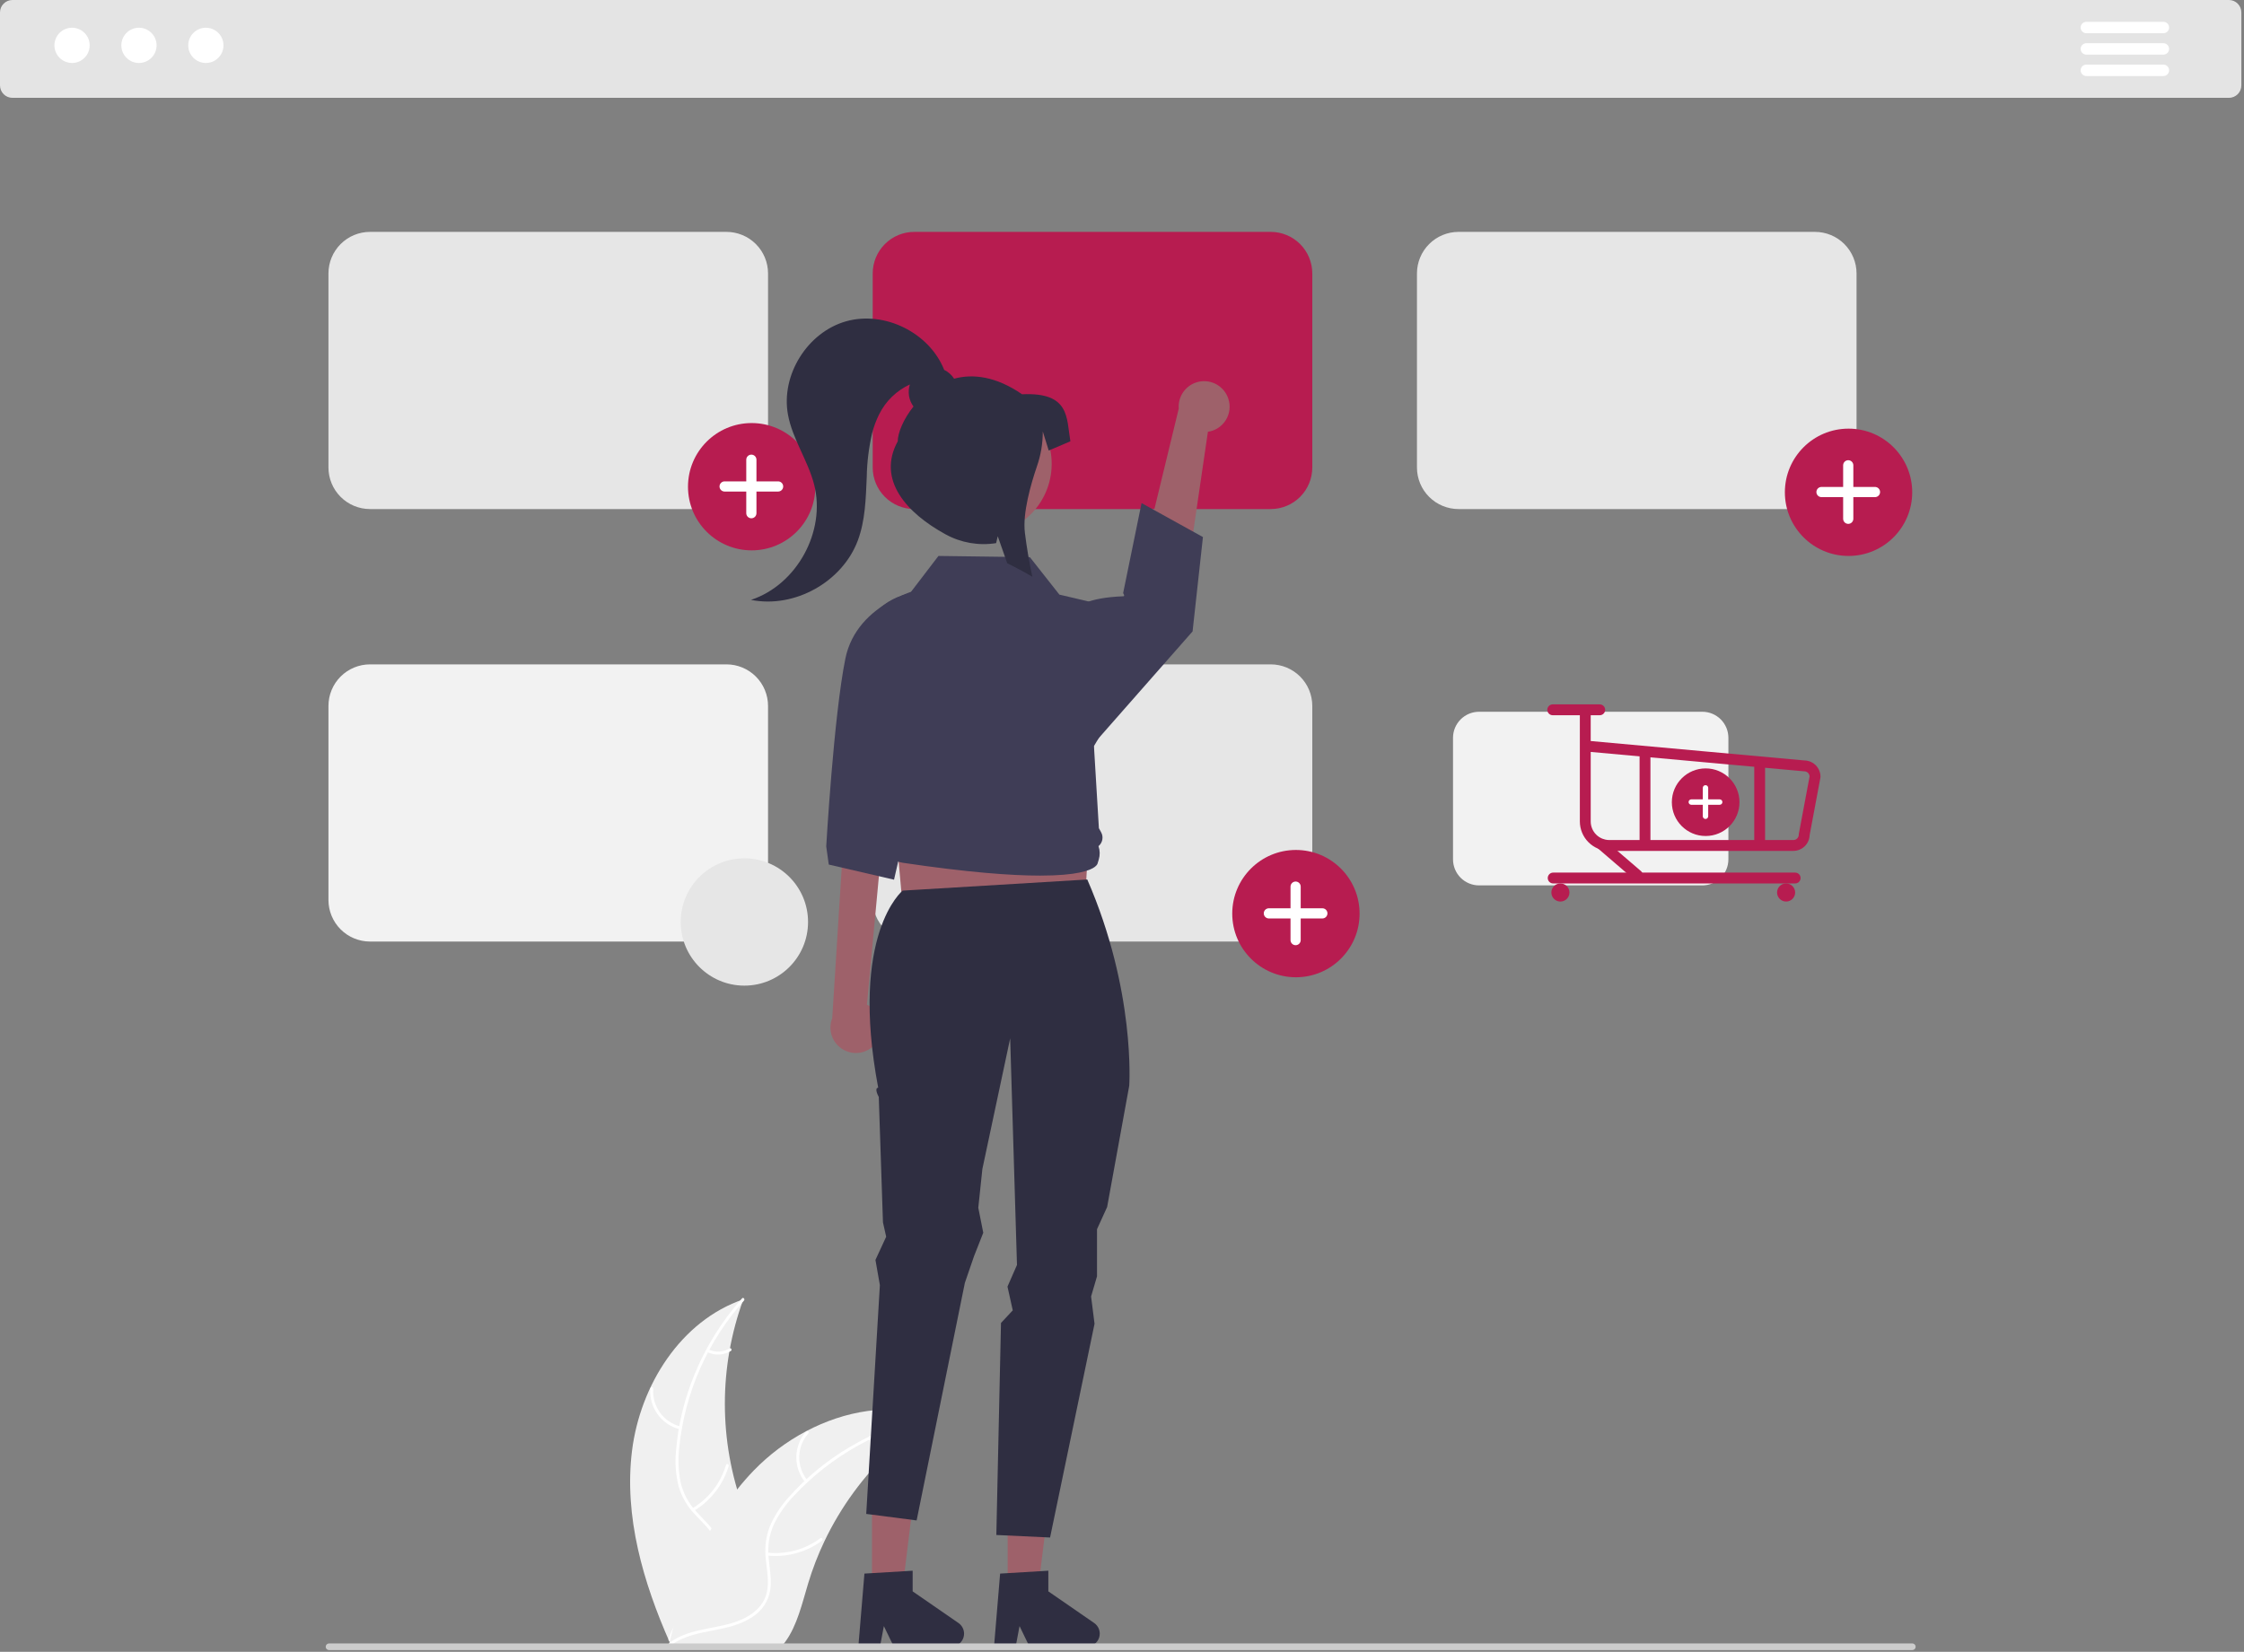 <svg width="804" height="592" viewBox="0 0 804 592" fill="none" xmlns="http://www.w3.org/2000/svg">
<rect x="0" y="0" width="804" height="592" fill="#808080" stroke="none"/>
<g clip-path="url(#clip0_611_2)">
<path d="M798.604 35.063H4.448C3.269 35.062 2.138 34.593 1.304 33.758C0.47 32.925 0.001 31.794 0 30.614V4.448C0.001 3.269 0.47 2.138 1.304 1.304C2.138 0.47 3.269 0.001 4.448 0H798.604C799.783 0.001 800.914 0.47 801.748 1.304C802.582 2.138 803.051 3.269 803.052 4.448V30.614C803.051 31.794 802.582 32.925 801.748 33.758C800.914 34.593 799.783 35.062 798.604 35.063Z" fill="#E4E4E4"/>
<path d="M25.816 22.571C29.303 22.571 32.131 19.743 32.131 16.255C32.131 12.767 29.303 9.94 25.816 9.94C22.328 9.94 19.5 12.767 19.5 16.255C19.5 19.743 22.328 22.571 25.816 22.571Z" fill="white"/>
<path d="M49.787 22.571C53.275 22.571 56.103 19.743 56.103 16.255C56.103 12.767 53.275 9.94 49.787 9.94C46.299 9.94 43.472 12.767 43.472 16.255C43.472 19.743 46.299 22.571 49.787 22.571Z" fill="white"/>
<path d="M73.76 22.571C77.248 22.571 80.075 19.743 80.075 16.255C80.075 12.767 77.248 9.94 73.76 9.94C70.272 9.94 67.444 12.767 67.444 16.255C67.444 19.743 70.272 22.571 73.76 22.571Z" fill="white"/>
<path d="M775.117 11.908H747.513C746.971 11.907 746.452 11.691 746.07 11.308C745.687 10.925 745.473 10.405 745.473 9.864C745.473 9.322 745.687 8.803 746.07 8.419C746.452 8.036 746.971 7.82 747.513 7.819H775.117C775.659 7.818 776.179 8.033 776.562 8.416C776.946 8.799 777.162 9.318 777.163 9.86C777.164 10.402 776.95 10.922 776.568 11.306C776.186 11.69 775.667 11.907 775.125 11.908H775.117Z" fill="white"/>
<path d="M775.117 19.576H747.513C746.971 19.575 746.452 19.359 746.07 18.976C745.687 18.592 745.473 18.073 745.473 17.531C745.473 16.99 745.687 16.47 746.07 16.087C746.452 15.704 746.971 15.488 747.513 15.487H775.117C775.659 15.486 776.179 15.701 776.562 16.084C776.946 16.466 777.162 16.986 777.163 17.527C777.164 18.069 776.95 18.59 776.568 18.974C776.186 19.358 775.667 19.574 775.125 19.576H775.117Z" fill="white"/>
<path d="M775.117 27.244H747.513C746.971 27.244 746.451 27.028 746.067 26.645C745.684 26.261 745.468 25.741 745.468 25.199C745.468 24.657 745.684 24.137 746.067 23.753C746.451 23.37 746.971 23.154 747.513 23.154H775.117C775.659 23.153 776.18 23.368 776.564 23.75C776.948 24.133 777.165 24.653 777.166 25.195C777.167 25.738 776.952 26.258 776.57 26.642C776.187 27.026 775.667 27.243 775.125 27.244H775.117Z" fill="white"/>
<path d="M226.443 519.964C229.365 496.466 243.928 473.313 266.338 465.667C257.5 489.853 257.502 516.385 266.344 540.57C269.787 549.885 274.587 559.887 271.348 569.275C269.333 575.116 264.402 579.585 258.891 582.38C253.38 585.174 247.263 586.506 241.224 587.811L240.035 588.794C230.446 567.143 223.521 543.462 226.443 519.964Z" fill="#F0F0F0"/>
<path d="M266.561 466.111C253.51 480.734 245.399 499.097 243.379 518.592C242.869 522.781 243.023 527.024 243.835 531.166C244.757 535.174 246.735 538.863 249.564 541.848C252.146 544.685 255.115 547.287 256.962 550.702C257.882 552.464 258.419 554.401 258.538 556.385C258.656 558.369 258.354 560.356 257.651 562.215C256.02 566.893 252.806 570.706 249.533 574.326C245.898 578.344 242.06 582.461 240.515 587.789C240.328 588.435 239.337 588.106 239.524 587.462C242.212 578.192 251.21 572.927 255.501 564.578C257.504 560.682 258.344 556.159 256.467 552.047C254.825 548.451 251.766 545.764 249.126 542.915C246.324 540.043 244.267 536.528 243.136 532.678C242.116 528.592 241.799 524.361 242.198 520.168C242.946 510.715 245.175 501.437 248.805 492.676C252.892 482.653 258.664 473.404 265.87 465.328C266.316 464.828 267.004 465.614 266.561 466.111Z" fill="white"/>
<path d="M243.659 512.276C240.435 511.493 237.593 509.589 235.642 506.905C233.691 504.22 232.759 500.93 233.01 497.621C233.021 497.486 233.085 497.361 233.187 497.272C233.289 497.182 233.421 497.136 233.556 497.143C233.692 497.15 233.819 497.209 233.911 497.308C234.004 497.406 234.055 497.537 234.053 497.673C233.813 500.754 234.682 503.819 236.504 506.315C238.325 508.811 240.979 510.574 243.987 511.285C244.64 511.44 244.309 512.431 243.659 512.276Z" fill="white"/>
<path d="M248.065 540.582C253.89 537.105 258.189 531.559 260.107 525.052C260.296 524.407 261.287 524.735 261.098 525.379C259.09 532.147 254.604 537.909 248.535 541.514C247.956 541.858 247.49 540.924 248.065 540.582Z" fill="white"/>
<path d="M253.861 483.642C255.046 484.205 256.351 484.465 257.661 484.398C258.971 484.332 260.244 483.941 261.366 483.261C261.94 482.91 262.405 483.845 261.835 484.193C260.592 484.939 259.186 485.369 257.739 485.445C256.292 485.522 254.848 485.243 253.534 484.633C253.405 484.586 253.299 484.492 253.237 484.369C253.176 484.247 253.163 484.105 253.202 483.974C253.246 483.843 253.34 483.735 253.463 483.672C253.586 483.61 253.729 483.599 253.861 483.642Z" fill="white"/>
<path d="M334.648 507.637C334.295 507.866 333.943 508.095 333.59 508.333C328.871 511.436 324.411 514.918 320.255 518.744C319.929 519.034 319.603 519.334 319.286 519.633C309.373 528.957 301.276 540.041 295.408 552.32C293.078 557.208 291.122 562.267 289.559 567.452C287.401 574.613 285.631 582.549 281.359 588.406C280.92 589.022 280.444 589.611 279.932 590.168H241.326C241.239 590.124 241.151 590.089 241.062 590.045L239.521 590.115C239.583 589.842 239.653 589.56 239.715 589.287C239.75 589.129 239.794 588.97 239.829 588.812C239.856 588.706 239.882 588.6 239.9 588.503C239.909 588.468 239.918 588.433 239.926 588.406C239.944 588.31 239.97 588.221 239.988 588.133C240.376 586.557 240.775 584.98 241.186 583.403C241.186 583.395 241.186 583.395 241.194 583.386C244.211 571.342 248.646 559.699 254.406 548.7C254.583 548.374 254.759 548.039 254.953 547.713C257.62 542.844 260.681 538.202 264.104 533.832C265.987 531.445 267.989 529.155 270.103 526.97C275.576 521.336 281.901 516.599 288.846 512.93C302.692 505.62 318.723 502.819 333.52 507.284C333.899 507.399 334.269 507.514 334.648 507.637Z" fill="#F0F0F0"/>
<path d="M334.561 508.127C315.337 511.945 297.804 521.723 284.454 536.073C281.525 539.111 279.093 542.592 277.248 546.387C275.571 550.143 274.929 554.279 275.39 558.366C275.744 562.185 276.548 566.051 275.967 569.89C275.64 571.85 274.903 573.72 273.803 575.376C272.704 577.031 271.266 578.436 269.586 579.497C265.467 582.25 260.605 583.359 255.812 584.278C250.491 585.299 244.947 586.275 240.506 589.599C239.968 590.002 239.374 589.143 239.912 588.741C247.639 582.958 257.993 584.171 266.446 580.089C270.391 578.184 273.785 575.079 274.762 570.665C275.616 566.805 274.791 562.818 274.399 558.954C273.891 554.974 274.365 550.929 275.779 547.174C277.425 543.297 279.719 539.728 282.562 536.621C288.851 529.523 296.217 523.457 304.39 518.647C313.688 513.106 323.864 509.196 334.48 507.086C335.138 506.956 335.213 507.997 334.561 508.127Z" fill="white"/>
<path d="M288.481 531.2C286.377 528.633 285.254 525.402 285.313 522.084C285.372 518.766 286.608 515.577 288.801 513.086C289.247 512.584 290.048 513.252 289.602 513.755C287.556 516.071 286.405 519.042 286.356 522.132C286.308 525.221 287.366 528.227 289.339 530.605C289.767 531.123 288.906 531.714 288.481 531.2Z" fill="white"/>
<path d="M274.956 556.453C281.701 557.183 288.472 555.344 293.921 551.303C294.461 550.902 295.054 551.76 294.515 552.161C288.837 556.355 281.787 558.255 274.77 557.48C274.101 557.405 274.291 556.379 274.956 556.453Z" fill="white"/>
<path d="M313.866 514.478C314.473 515.641 315.359 516.635 316.445 517.37C317.531 518.106 318.782 518.56 320.087 518.693C320.757 518.758 320.566 519.785 319.901 519.719C318.46 519.566 317.078 519.063 315.877 518.253C314.675 517.443 313.69 516.351 313.008 515.073C312.933 514.957 312.906 514.818 312.93 514.683C312.955 514.549 313.029 514.428 313.14 514.347C313.254 514.268 313.394 514.238 313.53 514.263C313.666 514.288 313.786 514.365 313.866 514.478Z" fill="white"/>
<path d="M260.293 182.444H132.567C128.62 182.44 124.836 180.87 122.045 178.079C119.254 175.288 117.685 171.504 117.68 167.557V97.991C117.685 94.044 119.255 90.26 122.045 87.469C124.836 84.679 128.62 83.109 132.567 83.105H260.293C264.24 83.109 268.024 84.679 270.815 87.469C273.606 90.26 275.176 94.044 275.18 97.991V167.557C275.176 171.504 273.606 175.288 270.815 178.079C268.024 180.87 264.24 182.44 260.293 182.444Z" fill="#E6E6E6"/>
<path d="M455.293 182.444H327.567C323.62 182.44 319.836 180.87 317.045 178.079C314.254 175.288 312.685 171.504 312.68 167.557V97.991C312.685 94.044 314.254 90.26 317.045 87.469C319.836 84.679 323.62 83.109 327.567 83.105H455.293C459.24 83.109 463.024 84.679 465.815 87.469C468.606 90.26 470.176 94.044 470.18 97.991V167.557C470.176 171.504 468.606 175.288 465.815 178.079C463.024 180.87 459.24 182.44 455.293 182.444Z" fill="#B71C50"/>
<path d="M650.293 182.444H522.567C518.62 182.44 514.836 180.87 512.045 178.079C509.254 175.288 507.685 171.504 507.68 167.557V97.991C507.685 94.044 509.254 90.26 512.045 87.469C514.836 84.679 518.62 83.109 522.567 83.105H650.293C654.24 83.109 658.024 84.679 660.815 87.469C663.606 90.26 665.176 94.044 665.18 97.991V167.557C665.176 171.504 663.606 175.288 660.815 178.079C658.024 180.87 654.24 182.44 650.293 182.444Z" fill="#E6E6E6"/>
<path d="M260.293 337.444H132.567C128.62 337.44 124.836 335.87 122.045 333.079C119.254 330.288 117.685 326.504 117.68 322.557V252.991C117.685 249.044 119.255 245.26 122.045 242.469C124.836 239.679 128.62 238.109 132.567 238.104H260.293C264.24 238.109 268.024 239.679 270.815 242.469C273.606 245.26 275.176 249.044 275.18 252.991V322.557C275.176 326.504 273.606 330.288 270.815 333.079C268.024 335.87 264.24 337.44 260.293 337.444Z" fill="#F2F2F2"/>
<path d="M455.293 337.444H327.567C323.62 337.44 319.836 335.87 317.045 333.079C314.254 330.288 312.685 326.504 312.68 322.557V252.991C312.685 249.044 314.254 245.26 317.045 242.469C319.836 239.679 323.62 238.109 327.567 238.104H455.293C459.24 238.109 463.024 239.679 465.815 242.469C468.606 245.26 470.176 249.044 470.18 252.991V322.557C470.176 326.504 468.606 330.288 465.815 333.079C463.024 335.87 459.24 337.44 455.293 337.444Z" fill="#E6E6E6"/>
<path d="M464.312 350.245C476.911 350.245 487.124 340.032 487.124 327.433C487.124 314.834 476.911 304.621 464.312 304.621C451.713 304.621 441.5 314.834 441.5 327.433C441.5 340.032 451.713 350.245 464.312 350.245Z" fill="#B71C50"/>
<path d="M473.785 325.518H466.029V317.761C466.029 317.522 465.981 317.284 465.89 317.063C465.798 316.842 465.664 316.64 465.494 316.471C465.325 316.301 465.123 316.167 464.902 316.075C464.681 315.984 464.443 315.936 464.204 315.936C463.964 315.936 463.727 315.984 463.505 316.075C463.284 316.167 463.083 316.301 462.913 316.471C462.744 316.64 462.609 316.842 462.517 317.063C462.426 317.284 462.379 317.522 462.379 317.761V325.518H454.622C454.383 325.518 454.145 325.565 453.924 325.656C453.703 325.748 453.501 325.883 453.332 326.052C453.162 326.222 453.028 326.423 452.936 326.644C452.845 326.866 452.797 327.103 452.797 327.343C452.797 327.582 452.845 327.82 452.936 328.041C453.028 328.263 453.162 328.464 453.332 328.633C453.501 328.803 453.703 328.937 453.924 329.029C454.145 329.121 454.383 329.168 454.622 329.168H462.379V336.924C462.379 337.164 462.426 337.401 462.518 337.622C462.609 337.844 462.744 338.045 462.913 338.214C463.083 338.384 463.284 338.518 463.505 338.61C463.727 338.702 463.964 338.749 464.204 338.749C464.688 338.749 465.152 338.557 465.494 338.214C465.836 337.872 466.029 337.408 466.029 336.924V329.168H473.785C474.024 329.168 474.262 329.12 474.483 329.029C474.705 328.937 474.906 328.803 475.075 328.633C475.245 328.464 475.379 328.262 475.471 328.041C475.563 327.82 475.61 327.582 475.61 327.343C475.61 327.103 475.563 326.866 475.471 326.644C475.379 326.423 475.245 326.222 475.075 326.052C474.906 325.883 474.705 325.748 474.483 325.656C474.262 325.565 474.024 325.518 473.785 325.518Z" fill="white"/>
<path d="M662.312 199.245C674.911 199.245 685.124 189.032 685.124 176.433C685.124 163.834 674.911 153.621 662.312 153.621C649.713 153.621 639.5 163.834 639.5 176.433C639.5 189.032 649.713 199.245 662.312 199.245Z" fill="#B71C50"/>
<path d="M671.785 174.518H664.029V166.761C664.029 166.522 663.981 166.284 663.89 166.063C663.798 165.842 663.664 165.64 663.494 165.471C663.325 165.301 663.123 165.167 662.902 165.075C662.681 164.984 662.443 164.936 662.204 164.936C661.964 164.936 661.727 164.984 661.505 165.075C661.284 165.167 661.083 165.301 660.913 165.471C660.744 165.64 660.609 165.842 660.517 166.063C660.426 166.284 660.379 166.522 660.379 166.761V174.518H652.622C652.383 174.518 652.145 174.565 651.924 174.656C651.703 174.748 651.501 174.883 651.332 175.052C651.162 175.222 651.028 175.423 650.936 175.644C650.845 175.866 650.797 176.103 650.797 176.343C650.797 176.582 650.845 176.82 650.936 177.041C651.028 177.263 651.162 177.464 651.332 177.633C651.501 177.803 651.703 177.937 651.924 178.029C652.145 178.121 652.383 178.168 652.622 178.168H660.379V185.924C660.379 186.164 660.426 186.401 660.518 186.622C660.609 186.844 660.744 187.045 660.913 187.214C661.083 187.384 661.284 187.518 661.505 187.61C661.727 187.702 661.964 187.749 662.204 187.749C662.688 187.749 663.152 187.557 663.494 187.214C663.836 186.872 664.029 186.408 664.029 185.924V178.168H671.785C672.024 178.168 672.262 178.12 672.483 178.029C672.705 177.937 672.906 177.803 673.075 177.633C673.245 177.464 673.379 177.262 673.471 177.041C673.563 176.82 673.61 176.582 673.61 176.343C673.61 176.103 673.563 175.866 673.471 175.644C673.379 175.423 673.245 175.222 673.075 175.052C672.906 174.883 672.705 174.748 672.483 174.656C672.262 174.565 672.024 174.518 671.785 174.518Z" fill="white"/>
<path d="M269.312 197.245C281.911 197.245 292.124 187.032 292.124 174.433C292.124 161.834 281.911 151.621 269.312 151.621C256.713 151.621 246.5 161.834 246.5 174.433C246.5 187.032 256.713 197.245 269.312 197.245Z" fill="#B71C50"/>
<path d="M278.784 172.517H271.028V164.761C271.028 164.521 270.981 164.284 270.889 164.063C270.798 163.841 270.663 163.64 270.494 163.471C270.324 163.301 270.123 163.167 269.902 163.075C269.68 162.983 269.443 162.936 269.203 162.936C268.964 162.936 268.726 162.983 268.505 163.075C268.283 163.167 268.082 163.301 267.913 163.471C267.743 163.64 267.609 163.841 267.517 164.063C267.425 164.284 267.378 164.521 267.378 164.761V172.517H259.622C259.382 172.517 259.145 172.564 258.924 172.656C258.702 172.748 258.501 172.882 258.331 173.052C258.162 173.221 258.028 173.423 257.936 173.644C257.844 173.865 257.797 174.103 257.797 174.342C257.797 174.826 257.989 175.291 258.331 175.633C258.674 175.975 259.138 176.168 259.622 176.168H267.378V183.924C267.378 184.163 267.425 184.401 267.517 184.622C267.609 184.844 267.743 185.045 267.913 185.214C268.082 185.384 268.283 185.518 268.505 185.61C268.726 185.702 268.964 185.749 269.203 185.749C269.443 185.749 269.68 185.702 269.902 185.61C270.123 185.518 270.324 185.384 270.494 185.214C270.663 185.045 270.798 184.844 270.889 184.622C270.981 184.401 271.028 184.163 271.028 183.924V176.167H278.784C279.024 176.167 279.261 176.12 279.483 176.029C279.704 175.937 279.906 175.802 280.075 175.633C280.244 175.463 280.379 175.262 280.471 175.041C280.562 174.819 280.61 174.582 280.61 174.342C280.61 173.858 280.417 173.394 280.075 173.052C279.733 172.71 279.268 172.517 278.784 172.517Z" fill="white"/>
<path d="M440.102 142.92C440.518 144.179 440.653 145.514 440.498 146.83C440.342 148.147 439.9 149.414 439.202 150.541C438.504 151.669 437.567 152.629 436.458 153.355C435.349 154.082 434.093 154.556 432.781 154.744L422.233 226.745L404.93 218.294L422.333 146.424C422.163 144.198 422.814 141.987 424.165 140.209C425.515 138.432 427.471 137.212 429.661 136.78C431.851 136.348 434.124 136.734 436.048 137.866C437.972 138.998 439.415 140.796 440.102 142.92Z" fill="#9E616A"/>
<path d="M314.115 373.52C314.886 372.441 315.41 371.206 315.651 369.902C315.893 368.598 315.845 367.257 315.512 365.974C315.179 364.69 314.569 363.495 313.724 362.473C312.88 361.451 311.821 360.627 310.623 360.058L317.74 283.472L302.835 291.112L298.181 364.912C297.359 366.988 297.327 369.293 298.09 371.391C298.854 373.488 300.361 375.233 302.325 376.294C304.289 377.355 306.574 377.658 308.747 377.147C310.92 376.636 312.83 375.345 314.115 373.52Z" fill="#9E616A"/>
<path d="M324.298 334.784L388.259 332.324L391.949 265.903H318.148L324.298 334.784Z" fill="#9E616A"/>
<path d="M312.427 569.355L323.357 569.354L328.556 527.197H312.425L312.427 569.355Z" fill="#9E616A"/>
<path d="M309.716 563.963L326.993 562.932V570.334L343.42 581.679C344.231 582.239 344.842 583.044 345.164 583.976C345.485 584.908 345.501 585.919 345.207 586.86C344.914 587.802 344.327 588.624 343.533 589.209C342.739 589.793 341.778 590.108 340.792 590.108H320.223L316.677 582.786L315.293 590.108H307.537L309.716 563.963Z" fill="#2F2E41"/>
<path d="M361.041 569.355L371.971 569.354L377.17 527.197H361.039L361.041 569.355Z" fill="#9E616A"/>
<path d="M323.411 319.192C323.411 319.192 304.273 334.642 314.647 389.82C313.068 390.008 314.857 393.122 314.857 393.122L316.354 438.082L317.51 443.235L313.664 451.549L315.25 460.583L310.362 542.575L328.419 544.91L345.699 459.767L348.99 450.194L352.291 441.803L350.51 432.856L351.971 418.968L361.933 372.139L364.371 453.357L360.968 461.111L362.862 469.622L358.643 474.14L356.976 550.13L376.23 551.031L392.161 474.428L390.926 464.652L393.045 457.424V440.541L396.676 432.573L404.59 389.126C404.59 389.126 406.977 355.167 389.558 315.207L323.411 319.192Z" fill="#2F2E41"/>
<path d="M331.21 210.701C331.21 210.701 307.038 215.481 302.873 236.096C298.708 256.71 296.029 303.358 296.029 303.358L296.941 309.855L320.323 315.276L335.246 249.914L331.21 210.701Z" fill="#3F3D56"/>
<path d="M386.373 217.659C386.373 217.659 388.823 214.226 402.544 213.696C403.109 213.674 402.41 212.553 402.41 212.553L409.008 180.301L430.999 192.476L427.287 226.289L391.151 267.39L386.373 217.659Z" fill="#3F3D56"/>
<path d="M372.666 313.81C362.313 313.811 346.73 312.668 323.27 309.185C321.759 308.957 320.361 308.252 319.279 307.173C318.197 306.094 317.488 304.697 317.257 303.186C316.49 302.378 315.992 301.352 315.829 300.25C315.666 299.148 315.846 298.022 316.345 297.026L316.367 296.984L315.836 296.357C315.013 295.391 314.531 294.183 314.461 292.916C314.391 291.65 314.738 290.396 315.449 289.346L308.184 237.371C307.446 232.209 308.575 226.954 311.366 222.551C314.158 218.148 318.429 214.885 323.411 213.349L326.093 212.514L336.236 199.248L336.436 199.25L368.996 199.684L379.563 213.102L396.644 217.129L396.688 217.389L400.654 240.303C402.717 252.221 397.986 256.909 391.949 267.39L393.721 296.824L394.525 298.285C394.971 299.093 395.12 300.033 394.947 300.94C394.774 301.847 394.289 302.665 393.577 303.253C394.116 304.792 394.152 306.463 393.682 308.025L393.264 309.406C393.265 309.445 393.153 310.007 392.251 310.691C390.625 311.926 385.957 313.81 372.666 313.81Z" fill="#3F3D56"/>
<path d="M358.33 563.963L375.608 562.932V570.334L392.034 581.679C392.846 582.239 393.457 583.044 393.778 583.976C394.1 584.908 394.115 585.919 393.821 586.86C393.528 587.802 392.941 588.624 392.147 589.209C391.353 589.793 390.393 590.108 389.407 590.108H368.837L365.291 582.786L363.907 590.108H356.151L358.33 563.963Z" fill="#2F2E41"/>
<path d="M376.476 170.338C378.735 156.422 369.284 143.31 355.368 141.052C341.452 138.794 328.341 148.244 326.082 162.16C323.824 176.076 333.275 189.188 347.191 191.446C361.107 193.704 374.218 184.254 376.476 170.338Z" fill="#9E616A"/>
<path d="M366.206 141.306C356.85 134.871 348.611 133.891 341.843 135.716C340.966 134.359 339.736 133.267 338.284 132.556C333.006 119.256 316.943 111.269 303.157 115.151C289.283 119.059 279.71 134.428 282.321 148.604C283.938 157.391 289.468 165 291.693 173.653C295.998 190.405 285.495 209.594 269.063 214.993C284.621 218.117 301.746 208.614 307.327 193.76C310.038 186.545 310.202 178.668 310.546 170.968C310.637 165.653 311.288 160.363 312.489 155.185C313.085 152.862 313.927 150.609 315.001 148.464C317.34 143.751 321.224 139.982 326.007 137.787C325.578 139.111 325.471 140.519 325.694 141.893C325.917 143.267 326.464 144.568 327.289 145.689C323.64 150.26 321.654 155.202 321.654 158.162C314.075 172.015 324.913 183.914 338.766 191.493C344.291 194.532 350.671 195.644 356.899 194.654L357.478 192.18L358.264 194.409L360.885 201.88C363.909 203.343 366.906 204.946 369.878 206.691C368.749 201.389 367.836 196.098 367.207 190.924C366.337 183.882 369.37 173.398 371.558 167.023C372.915 163.093 373.611 158.967 373.618 154.81V154.628L375.749 161.471L383.505 158.162C382.062 149.886 383.505 140.491 366.206 141.306Z" fill="#2F2E41"/>
<path d="M685.173 591.375H117.879C117.564 591.373 117.263 591.247 117.041 591.024C116.819 590.801 116.694 590.499 116.694 590.184C116.694 589.87 116.819 589.568 117.041 589.344C117.263 589.121 117.564 588.995 117.879 588.994H685.173C685.488 588.995 685.789 589.121 686.011 589.344C686.233 589.568 686.358 589.87 686.358 590.184C686.358 590.499 686.233 590.801 686.011 591.024C685.789 591.247 685.488 591.373 685.173 591.375Z" fill="#CCCCCC"/>
<path d="M266.704 353.243C279.303 353.243 289.516 343.03 289.516 330.431C289.516 317.832 279.303 307.619 266.704 307.619C254.105 307.619 243.892 317.832 243.892 330.431C243.892 343.03 254.105 353.243 266.704 353.243Z" fill="#E6E6E6"/>
<path d="M609.939 317.32H529.926C527.454 317.317 525.083 316.334 523.335 314.585C521.586 312.837 520.603 310.466 520.6 307.994V264.415C520.603 261.943 521.586 259.572 523.335 257.824C525.083 256.075 527.454 255.092 529.926 255.089H609.939C612.411 255.092 614.782 256.075 616.53 257.824C618.279 259.572 619.262 261.943 619.265 264.415V307.994C619.262 310.466 618.279 312.837 616.53 314.585C614.782 316.334 612.412 317.317 609.939 317.32Z" fill="#F2F2F2"/>
<path d="M611.117 299.619C617.808 299.619 623.232 294.195 623.232 287.504C623.232 280.814 617.808 275.39 611.117 275.39C604.427 275.39 599.003 280.814 599.003 287.504C599.003 294.195 604.427 299.619 611.117 299.619Z" fill="#B71C50"/>
<path d="M616.148 286.487H612.029V282.368C612.029 282.241 612.004 282.115 611.955 281.997C611.907 281.879 611.835 281.773 611.745 281.683C611.655 281.593 611.548 281.521 611.431 281.472C611.313 281.424 611.187 281.399 611.06 281.399C610.803 281.399 610.556 281.501 610.374 281.683C610.193 281.864 610.091 282.111 610.091 282.368V286.487H605.972C605.715 286.487 605.468 286.589 605.286 286.771C605.105 286.953 605.002 287.199 605.002 287.456C605.002 287.583 605.028 287.709 605.076 287.827C605.125 287.945 605.196 288.051 605.286 288.141C605.376 288.231 605.483 288.303 605.601 288.352C605.718 288.4 605.844 288.425 605.972 288.425H610.091V292.544C610.091 292.672 610.116 292.798 610.164 292.915C610.213 293.033 610.285 293.14 610.375 293.23C610.465 293.32 610.571 293.391 610.689 293.44C610.807 293.488 610.933 293.513 611.06 293.513C611.317 293.513 611.563 293.411 611.745 293.23C611.927 293.048 612.029 292.801 612.029 292.544V288.425H616.148C616.405 288.425 616.652 288.323 616.833 288.141C617.015 287.96 617.117 287.713 617.117 287.456C617.117 287.329 617.092 287.203 617.044 287.085C616.995 286.968 616.923 286.861 616.833 286.771C616.743 286.681 616.637 286.609 616.519 286.561C616.401 286.512 616.275 286.487 616.148 286.487Z" fill="white"/>
<path d="M642.537 304.953H576.599C573.8 304.95 571.117 303.837 569.138 301.858C567.159 299.879 566.046 297.196 566.043 294.398V255.038C566.044 254.523 566.25 254.029 566.614 253.665C566.979 253.302 567.473 253.097 567.988 253.097C568.503 253.097 568.997 253.302 569.361 253.665C569.726 254.029 569.931 254.523 569.932 255.038V265.579L646.523 272.541C648.053 272.568 649.511 273.195 650.584 274.286C651.657 275.376 652.259 276.845 652.261 278.375C652.261 278.495 652.25 278.615 652.227 278.733L648.368 299.318C648.314 300.829 647.677 302.261 646.59 303.312C645.502 304.363 644.049 304.952 642.537 304.953ZM569.933 269.484V294.398C569.935 296.165 570.638 297.859 571.887 299.109C573.137 300.359 574.832 301.062 576.599 301.064H642.537C643.053 301.063 643.547 300.858 643.912 300.494C644.276 300.129 644.481 299.635 644.482 299.119C644.482 298.999 644.493 298.879 644.515 298.761L648.366 278.225C648.327 277.737 648.106 277.281 647.747 276.948C647.388 276.616 646.916 276.431 646.427 276.43C646.368 276.43 646.309 276.428 646.251 276.422L569.933 269.484Z" fill="#B71C50"/>
<path d="M559.078 323.104C560.868 323.104 562.319 321.653 562.319 319.863C562.319 318.073 560.868 316.622 559.078 316.622C557.288 316.622 555.836 318.073 555.836 319.863C555.836 321.653 557.288 323.104 559.078 323.104Z" fill="#B71C50"/>
<path d="M639.944 323.104C641.734 323.104 643.185 321.653 643.185 319.863C643.185 318.073 641.734 316.622 639.944 316.622C638.154 316.622 636.703 318.073 636.703 319.863C636.703 321.653 638.154 323.104 639.944 323.104Z" fill="#B71C50"/>
<path d="M643.185 316.622H556.484C555.969 316.622 555.474 316.417 555.109 316.052C554.744 315.687 554.54 315.193 554.54 314.677C554.54 314.161 554.744 313.667 555.109 313.302C555.474 312.937 555.969 312.732 556.484 312.732H643.185C643.701 312.732 644.195 312.937 644.56 313.302C644.925 313.667 645.13 314.161 645.13 314.677C645.13 315.193 644.925 315.687 644.56 316.052C644.195 316.417 643.701 316.622 643.185 316.622Z" fill="#B71C50"/>
<path d="M573.174 256.334H556.319C555.804 256.333 555.311 256.128 554.947 255.763C554.583 255.398 554.379 254.904 554.379 254.389C554.379 253.874 554.583 253.38 554.947 253.016C555.311 252.651 555.804 252.446 556.319 252.445H573.174C573.689 252.446 574.182 252.651 574.546 253.016C574.91 253.38 575.114 253.874 575.114 254.389C575.114 254.904 574.91 255.398 574.546 255.763C574.182 256.128 573.689 256.333 573.174 256.334Z" fill="#B71C50"/>
<path d="M586.695 315.632C586.23 315.632 585.781 315.465 585.429 315.162L572.646 304.177C572.451 304.011 572.292 303.808 572.176 303.58C572.06 303.352 571.991 303.103 571.971 302.848C571.951 302.593 571.982 302.337 572.062 302.094C572.142 301.851 572.268 301.626 572.435 301.432C572.602 301.238 572.805 301.079 573.033 300.964C573.261 300.848 573.51 300.779 573.765 300.76C574.02 300.741 574.277 300.772 574.519 300.853C574.762 300.933 574.987 301.06 575.181 301.227L587.963 312.212C588.265 312.471 588.479 312.816 588.579 313.2C588.678 313.585 588.657 313.991 588.519 314.363C588.381 314.736 588.132 315.057 587.806 315.284C587.48 315.51 587.092 315.632 586.695 315.632Z" fill="#B71C50"/>
<path d="M589.388 303.758C589.133 303.758 588.88 303.708 588.644 303.611C588.408 303.513 588.194 303.37 588.013 303.189C587.832 303.008 587.689 302.794 587.591 302.558C587.494 302.322 587.443 302.069 587.443 301.814V270.596C587.443 270.08 587.648 269.585 588.013 269.22C588.378 268.856 588.872 268.651 589.388 268.651C589.904 268.651 590.399 268.856 590.763 269.22C591.128 269.585 591.333 270.08 591.333 270.596V301.814C591.333 302.069 591.283 302.322 591.185 302.558C591.087 302.794 590.944 303.008 590.763 303.189C590.583 303.369 590.368 303.513 590.133 303.61C589.897 303.708 589.643 303.758 589.388 303.758Z" fill="#B71C50"/>
<path d="M630.47 303.759C630.214 303.759 629.961 303.708 629.725 303.611C629.49 303.513 629.275 303.37 629.095 303.189C628.914 303.009 628.771 302.794 628.673 302.558C628.575 302.322 628.525 302.07 628.525 301.814V273.189C628.526 272.674 628.731 272.18 629.096 271.817C629.461 271.453 629.955 271.249 630.47 271.249C630.985 271.249 631.479 271.453 631.843 271.817C632.208 272.18 632.413 272.674 632.414 273.189V301.814C632.414 302.069 632.364 302.322 632.266 302.558C632.169 302.794 632.025 303.009 631.845 303.189C631.664 303.37 631.45 303.513 631.214 303.611C630.978 303.708 630.725 303.759 630.47 303.759Z" fill="#B71C50"/>
</g>
<defs>
<clipPath id="clip0_611_2">
<rect width="803.052" height="591.375" fill="white"/>
</clipPath>
</defs>
</svg>
